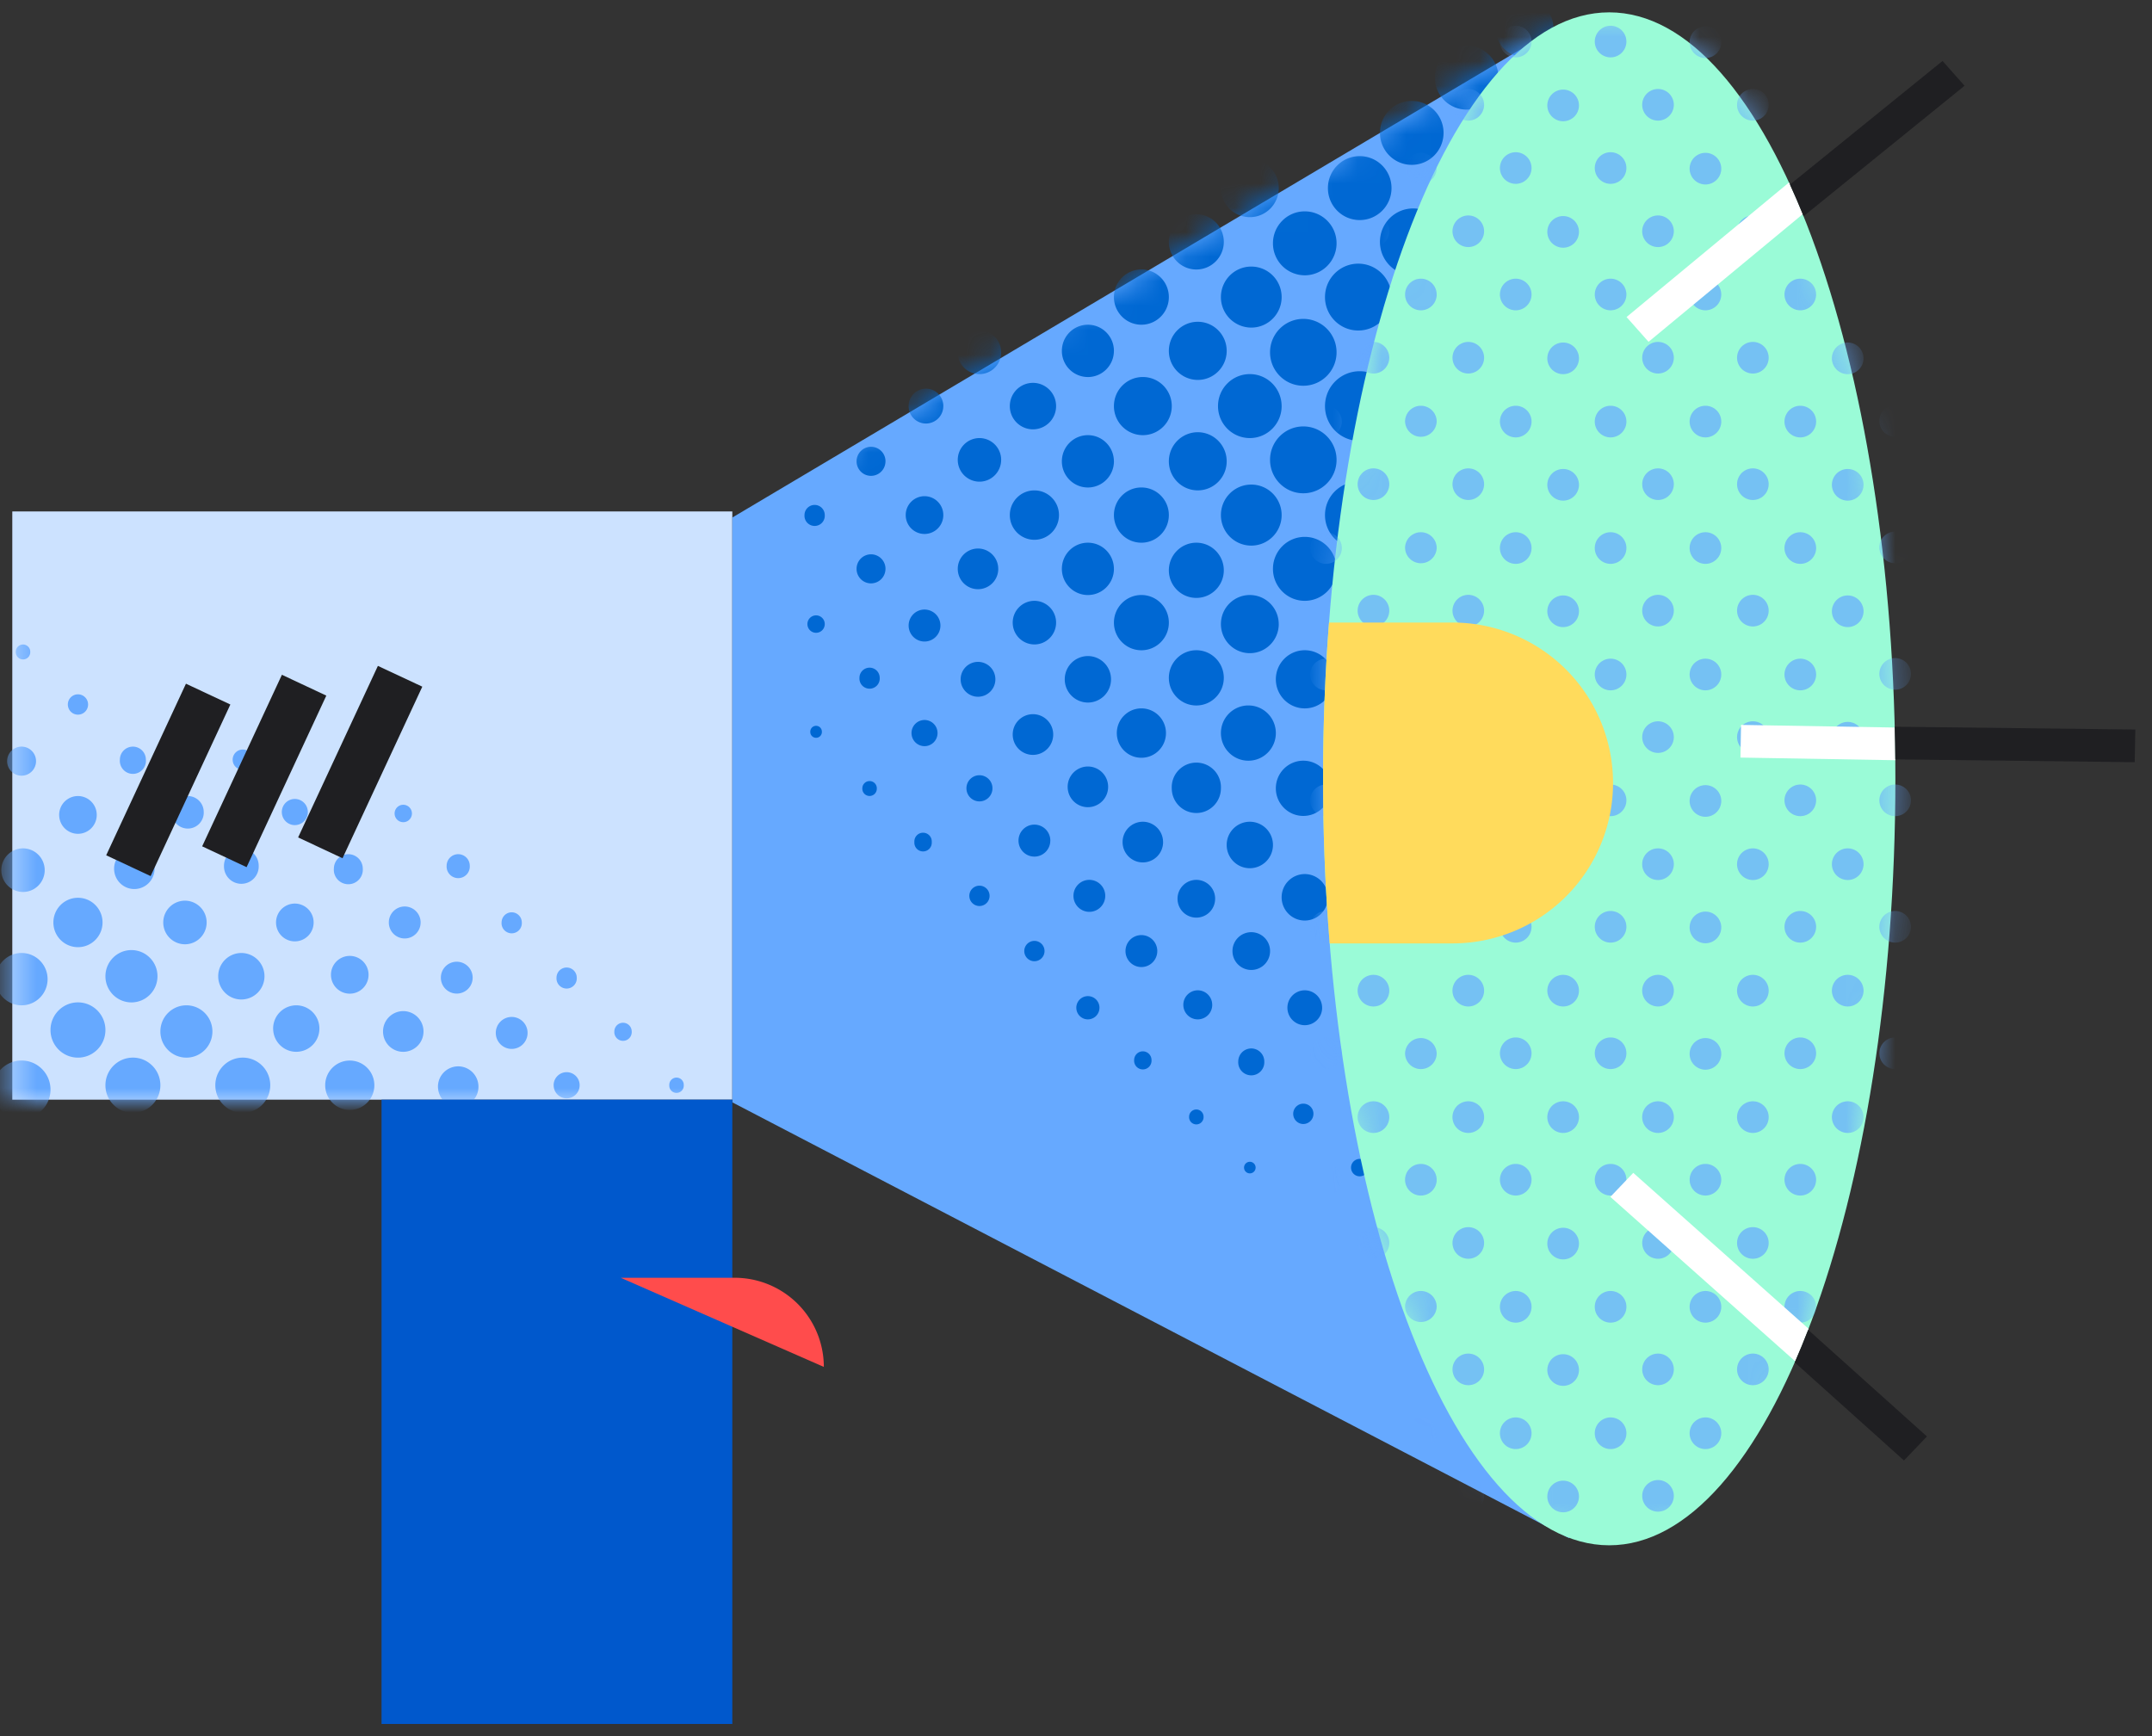 <svg width="88" height="71" fill="none" xmlns="http://www.w3.org/2000/svg"><rect width="100%" height="100%" fill="#333333" stroke="none"/><path d="M.503 20.917h29.443v24.057H.503V20.917Z" fill="#CCE2FF"/><mask id="a" style="mask-type:alpha" maskUnits="userSpaceOnUse" x="0" y="20" width="30" height="25"><path d="M.503 20.917h29.443v24.057H.503V20.917Z" fill="#CCE2FF"/></mask><g mask="url(#a)" fill="#66A9FF"><path d="M.882 45.75c.653 0 1.183-.532 1.183-1.188 0-.656-.53-1.189-1.183-1.189S-.3 43.906-.3 44.562c0 .657.53 1.189 1.182 1.189Zm1.183-3.625c0 .624.503 1.13 1.123 1.13s1.123-.506 1.123-1.13c0-.623-.503-1.13-1.123-1.13s-1.123.507-1.123 1.13Zm-1.183-1.01c.588 0 1.064-.48 1.064-1.07 0-.59-.476-1.07-1.064-1.07-.588 0-1.064.48-1.064 1.07 0 .59.476 1.07 1.064 1.07Zm-.828-5.528a.89.89 0 0 0 .887.892c.49 0 .887-.4.887-.892a.89.89 0 0 0-.887-.891.89.89 0 0 0-.887.891Zm2.129 2.14c0 .558.45 1.01 1.005 1.01.555 0 1.005-.452 1.005-1.01s-.45-1.01-1.005-1.01c-.555 0-1.005.452-1.005 1.01Zm2.128 2.199c0 .59.477 1.07 1.064 1.07.588 0 1.065-.48 1.065-1.07 0-.59-.477-1.07-1.065-1.07-.587 0-1.064.48-1.064 1.07Zm2.365-2.199a.89.89 0 0 0 .887.892c.49 0 .887-.4.887-.892a.89.89 0 0 0-.887-.892.89.89 0 0 0-.887.892Zm-2.01-2.199c0 .46.37.832.828.832a.83.83 0 0 0 .827-.832.83.83 0 0 0-.827-.832.83.83 0 0 0-.828.832ZM2.42 33.329a.77.77 0 0 0 .768.772.77.77 0 0 0 .768-.772.77.77 0 0 0-.768-.773.77.77 0 0 0-.769.773ZM.882 31.724a.593.593 0 0 0 .591-.594.593.593 0 0 0-.59-.595.593.593 0 0 0-.592.595c0 .328.265.594.591.594Zm.059-4.754a.296.296 0 0 0 .296-.298.296.296 0 1 0-.591 0c0 .164.132.297.295.297Zm3.961 4.1a.534.534 0 1 0 1.064 0 .534.534 0 0 0-.531-.535.534.534 0 0 0-.533.535Zm-2.128-2.258c0 .23.185.416.414.416a.415.415 0 0 0 .414-.416.415.415 0 0 0-.414-.416.415.415 0 0 0-.414.416ZM7.03 33.21a.651.651 0 1 0 1.301 0 .652.652 0 0 0-.65-.654.652.652 0 0 0-.65.654Zm2.13 2.199a.71.71 0 1 0 1.419 0 .711.711 0 0 0-.71-.713c-.392 0-.71.32-.71.713Zm13.48 8.975c0 .295.237.535.531.535.294 0 .532-.24.532-.535a.533.533 0 0 0-.532-.535.533.533 0 0 0-.532.535ZM11.524 33.21c0 .295.238.535.532.535.294 0 .532-.24.532-.535a.533.533 0 0 0-.532-.535.534.534 0 0 0-.532.535Zm-2.01-2.14c0 .23.185.416.414.416a.415.415 0 0 0 .414-.416.415.415 0 0 0-.414-.416.415.415 0 0 0-.414.416Zm-2.247-2.199c0 .197.16.357.355.357.196 0 .355-.16.355-.357a.356.356 0 0 0-.355-.357.356.356 0 0 0-.355.357Zm4.612 0c0 .131.106.238.236.238a.238.238 0 0 0 .237-.238.237.237 0 0 0-.237-.238.237.237 0 0 0-.236.238Zm15.49 15.513a.296.296 0 1 0 .591 0 .296.296 0 1 0-.591 0ZM14.007 30.951a.296.296 0 1 0 .591 0 .296.296 0 0 0-.295-.297.296.296 0 0 0-.296.297Zm11.115 11.234a.356.356 0 1 0 .71 0 .356.356 0 0 0-.355-.357.356.356 0 0 0-.355.357Zm-7.212 2.258c0 .46.37.832.827.832a.83.83 0 0 0 .828-.832.83.83 0 0 0-.828-.832.83.83 0 0 0-.828.832Zm2.364-2.199c0 .361.291.654.65.654.36 0 .65-.293.65-.654a.652.652 0 0 0-.65-.654.652.652 0 0 0-.65.654Zm2.483-2.258a.415.415 0 1 0 .828 0 .415.415 0 0 0-.414-.417.415.415 0 0 0-.414.416ZM4.311 44.384c0 .623.503 1.129 1.124 1.129.62 0 1.123-.506 1.123-1.13 0-.623-.503-1.129-1.123-1.129s-1.124.506-1.124 1.13Zm2.247-2.199c0 .59.476 1.07 1.064 1.07.588 0 1.064-.48 1.064-1.07 0-.591-.476-1.07-1.064-1.07-.588 0-1.064.479-1.064 1.07Zm6.74 2.199c0 .558.45 1.01 1.005 1.01.555 0 1.005-.452 1.005-1.01s-.45-1.01-1.005-1.01c-.555 0-1.005.452-1.005 1.01Zm-4.375-4.458c0 .525.423.951.946.951a.948.948 0 0 0 .946-.95.948.948 0 0 0-.946-.952.949.949 0 0 0-.946.951Zm6.74 2.259c0 .46.37.832.827.832a.83.83 0 0 0 .828-.832.83.83 0 0 0-.828-.833.83.83 0 0 0-.827.833Zm-4.375-4.458a.77.77 0 0 0 .768.773.77.77 0 0 0 .769-.773.77.77 0 0 0-.769-.773.77.77 0 0 0-.768.773Zm6.74 2.259a.65.65 0 1 0 1.3-.001.652.652 0 0 0-.65-.653.65.65 0 0 0-.65.654Zm-4.376-4.458a.593.593 0 1 0 1.183 0 .593.593 0 0 0-.591-.594.593.593 0 0 0-.591.594Zm6.858 2.199a.415.415 0 1 0 .828 0 .415.415 0 0 0-.413-.416.415.415 0 0 0-.414.416Zm-4.374-4.457c0 .196.159.356.354.356.196 0 .355-.16.355-.357a.356.356 0 0 0-.355-.356.356.356 0 0 0-.354.356ZM8.805 44.384c0 .623.502 1.129 1.123 1.129.62 0 1.123-.506 1.123-1.13 0-.623-.503-1.129-1.123-1.129s-1.123.506-1.123 1.13Zm2.365-2.318c0 .525.423.95.945.95a.948.948 0 0 0 .946-.95.948.948 0 0 0-.946-.951.948.948 0 0 0-.946.95Zm2.364-2.199a.77.77 0 0 0 .769.772.77.77 0 0 0 .768-.772.77.77 0 0 0-.768-.773.77.77 0 0 0-.769.773Zm2.366-2.14c0 .361.29.654.65.654.359 0 .65-.293.65-.654a.652.652 0 0 0-.65-.654c-.36 0-.65.293-.65.654Zm2.364-2.318a.474.474 0 1 0 .946 0 .474.474 0 0 0-.473-.475.474.474 0 0 0-.473.475Z"/></g><path d="m29.946 21.166 33.86-20.112.361 61.855-34.221-17.826V21.166Z" fill="#66A9FF"/><mask id="b" style="mask-type:alpha" maskUnits="userSpaceOnUse" x="29" y="1" width="36" height="62"><path d="m29.946 21.166 33.86-20.112.361 61.855-34.221-17.826V21.166Z" fill="#66A9FF"/></mask><g mask="url(#b)" fill="#0068D3"><path d="M57.02 16.608c0 .788-.635 1.427-1.419 1.427a1.423 1.423 0 0 1-1.419-1.427c0-.788.636-1.426 1.42-1.426.783 0 1.418.638 1.418 1.426Zm-4.611 0c0 .722-.583 1.308-1.3 1.308-.72 0-1.302-.586-1.302-1.308 0-.722.583-1.308 1.301-1.308s1.3.586 1.3 1.308Zm-4.493 0c0 .657-.53 1.189-1.183 1.189a1.186 1.186 0 0 1-1.182-1.189c0-.657.529-1.189 1.182-1.189.653 0 1.183.532 1.183 1.189Zm-4.73 0a.948.948 0 0 1-.946.951.948.948 0 0 1-.946-.951c0-.525.423-.95.946-.95.522 0 .946.425.946.95Zm-4.612 0a.711.711 0 0 1-.71.713.711.711 0 0 1-.709-.713c0-.394.318-.713.71-.713.392 0 .71.32.71.713Zm11.588-2.258c0 .656-.53 1.188-1.182 1.188a1.186 1.186 0 0 1-1.183-1.188c0-.657.53-1.19 1.183-1.19s1.182.533 1.182 1.19ZM62.341 2.343a1.186 1.186 0 0 1-1.182-1.188c0-.657.53-1.189 1.182-1.189.653 0 1.183.532 1.183 1.189 0 .656-.53 1.188-1.183 1.188Zm-9.932 9.807c0 .69-.556 1.248-1.242 1.248a1.245 1.245 0 0 1-1.241-1.248c0-.689.555-1.248 1.241-1.248s1.242.559 1.242 1.248Zm-2.365-2.258c0 .623-.503 1.13-1.123 1.13s-1.124-.507-1.124-1.13c0-.624.503-1.13 1.124-1.13.62 0 1.123.506 1.123 1.13Zm-2.247 2.258c0 .624-.503 1.13-1.123 1.13s-1.123-.506-1.123-1.13c0-.623.502-1.129 1.123-1.129.62 0 1.123.506 1.123 1.13Zm-2.247 2.2c0 .59-.476 1.07-1.064 1.07a1.067 1.067 0 0 1-1.064-1.07c0-.591.477-1.07 1.064-1.07.588 0 1.065.479 1.065 1.07Zm-4.61.059a.89.89 0 0 1-.888.891.89.89 0 0 1-.887-.891.89.89 0 0 1 .887-.892c.49 0 .887.4.887.892Zm13.715 0c0 .755-.608 1.367-1.36 1.367-.75 0-1.36-.612-1.36-1.367s.61-1.367 1.36-1.367c.752 0 1.36.612 1.36 1.367Zm2.247-2.259c0 .755-.609 1.367-1.36 1.367-.75 0-1.36-.612-1.36-1.367s.61-1.367 1.36-1.367c.751 0 1.36.612 1.36 1.367Zm-2.247-2.199c0 .722-.582 1.308-1.3 1.308a1.304 1.304 0 0 1-1.301-1.308c0-.722.582-1.307 1.3-1.307.72 0 1.301.585 1.301 1.307ZM52.29 7.693c0 .656-.529 1.188-1.182 1.188a1.186 1.186 0 0 1-1.182-1.188c0-.657.529-1.189 1.182-1.189.653 0 1.183.532 1.183 1.189Zm6.859 2.199c0 .755-.61 1.367-1.36 1.367-.751 0-1.36-.612-1.36-1.367s.609-1.367 1.36-1.367c.75 0 1.36.612 1.36 1.367Zm-2.247-2.199c0 .722-.582 1.307-1.3 1.307-.719 0-1.301-.585-1.301-1.307s.582-1.308 1.3-1.308c.719 0 1.301.586 1.301 1.308Zm4.375-4.517c0 .722-.582 1.307-1.3 1.307a1.304 1.304 0 0 1-1.301-1.307c0-.723.582-1.308 1.3-1.308.719 0 1.301.585 1.301 1.308ZM59.03 5.434c0 .722-.582 1.308-1.3 1.308-.719 0-1.3-.586-1.3-1.308 0-.722.581-1.307 1.3-1.307.718 0 1.3.585 1.3 1.307Zm-8.868 13.433c0-.657-.53-1.19-1.182-1.19-.653 0-1.183.533-1.183 1.19 0 .656.53 1.188 1.183 1.188s1.182-.532 1.182-1.188Zm2.247 2.199c0-.69-.556-1.248-1.242-1.248-.686 0-1.241.558-1.241 1.248 0 .689.555 1.248 1.241 1.248s1.242-.559 1.242-1.248Zm-2.365 2.258c0-.623-.503-1.129-1.123-1.129s-1.124.506-1.124 1.13c0 .623.503 1.128 1.124 1.128.62 0 1.123-.505 1.123-1.129Zm-2.247-2.258c0-.624-.503-1.13-1.123-1.13s-1.123.506-1.123 1.13c0 .623.502 1.129 1.123 1.129.62 0 1.123-.506 1.123-1.13Zm-2.247-2.199c0-.591-.476-1.07-1.064-1.07-.587 0-1.064.479-1.064 1.07 0 .59.477 1.07 1.064 1.07.588 0 1.065-.48 1.065-1.07Zm-4.61-.06a.89.89 0 0 0-.888-.891.89.89 0 0 0-.887.891.89.89 0 0 0 .887.892c.49 0 .887-.4.887-.892Zm2.364 2.259c0-.558-.45-1.01-1.005-1.01-.555 0-1.005.452-1.005 1.01s.45 1.01 1.005 1.01c.555 0 1.005-.452 1.005-1.01Zm2.246 2.199c0-.591-.476-1.07-1.064-1.07-.587 0-1.064.479-1.064 1.07 0 .59.477 1.07 1.064 1.07.588 0 1.065-.48 1.065-1.07Zm2.247 2.199c0-.624-.503-1.13-1.123-1.13s-1.123.506-1.123 1.13c0 .624.502 1.13 1.123 1.13.62 0 1.123-.506 1.123-1.13Zm-2.365 2.318a.948.948 0 0 0-.946-.951.949.949 0 0 0-.946.95.95.95 0 0 0 .946.952.948.948 0 0 0 .946-.951Zm-2.246-2.318a.89.89 0 0 0-.887-.892.89.89 0 0 0-.887.892.89.89 0 0 0 .887.892c.49 0 .887-.4.887-.892Zm-2.366-2.199a.83.83 0 0 0-.827-.832.83.83 0 0 0-.828.832c0 .46.371.832.828.832a.83.83 0 0 0 .828-.832Zm-2.246-2.199a.77.77 0 0 0-.768-.773.77.77 0 0 0-.769.773.77.77 0 0 0 .769.772.77.77 0 0 0 .768-.772Zm-2.364-2.199a.593.593 0 0 0-.592-.595.593.593 0 0 0-.591.595c0 .328.264.594.591.594a.593.593 0 0 0 .591-.594Zm-2.484 2.199a.415.415 0 0 0-.414-.416.415.415 0 0 0-.414.416.415.415 0 1 0 .828 0Zm2.484 2.199a.593.593 0 0 0-.592-.595.593.593 0 0 0-.591.595c0 .328.264.594.591.594a.593.593 0 0 0 .591-.594Zm2.246 2.318a.652.652 0 0 0-.65-.654c-.36 0-.65.293-.65.654 0 .36.29.654.65.654.359 0 .65-.293.65-.654Zm2.247 2.199a.711.711 0 0 0-.71-.713.711.711 0 0 0-.71.713c0 .394.318.713.71.713.392 0 .71-.32.71-.713Zm13.361 13.432a.711.711 0 0 0-.71-.713.712.712 0 0 0-.709.713c0 .394.318.714.71.714.392 0 .71-.32.71-.714ZM43.068 30.04a.83.83 0 0 0-.828-.832.83.83 0 0 0-.828.833c0 .459.37.832.828.832a.83.83 0 0 0 .828-.832Zm-2.484 2.2a.533.533 0 0 0-.532-.535.533.533 0 0 0-.532.535c0 .295.238.535.532.535.294 0 .532-.24.532-.535Zm-2.246-2.259a.533.533 0 0 0-.532-.535.533.533 0 0 0-.532.535c0 .295.238.535.532.535.294 0 .532-.24.532-.535ZM51.7 43.413a.534.534 0 0 0-.533-.534.534.534 0 0 0-.532.535.533.533 0 1 0 1.064-.001Zm-15.727-15.69a.415.415 0 0 0-.414-.417.415.415 0 0 0-.414.416.415.415 0 1 0 .828 0Zm17.737 17.83a.415.415 0 0 0-.414-.416.415.415 0 0 0-.414.416c0 .23.185.416.414.416a.415.415 0 0 0 .413-.416Zm-19.984-20.03a.356.356 0 0 0-.355-.356.356.356 0 0 0-.354.356c0 .197.158.357.354.357.196 0 .355-.16.355-.357Zm22.23 22.229a.356.356 0 0 0-.355-.356.356.356 0 0 0-.354.356c0 .197.158.357.354.357.196 0 .355-.16.355-.357Zm-22.348-17.83a.237.237 0 0 0-.237-.238.237.237 0 0 0-.236.238.237.237 0 1 0 .473 0Zm17.737 17.83a.237.237 0 0 0-.237-.238.237.237 0 0 0-.236.238.236.236 0 1 0 .473 0ZM35.855 32.24a.296.296 0 1 0-.592 0 .296.296 0 1 0 .591 0Zm13.361 13.432a.296.296 0 0 0-.295-.297.296.296 0 0 0-.296.297.296.296 0 1 0 .591 0ZM38.101 34.439a.356.356 0 1 0-.71 0 .356.356 0 1 0 .71 0Zm16.554-15.632c0-.755-.608-1.367-1.36-1.367-.75 0-1.36.612-1.36 1.367s.61 1.367 1.36 1.367c.752 0 1.36-.612 1.36-1.367Zm2.247 2.259c0-.755-.609-1.367-1.36-1.367-.75 0-1.36.612-1.36 1.367s.61 1.367 1.36 1.367c.751 0 1.36-.612 1.36-1.367Zm-2.247 2.199c0-.722-.582-1.308-1.3-1.308-.719 0-1.301.586-1.301 1.308 0 .722.582 1.307 1.3 1.307.72 0 1.301-.585 1.301-1.307Zm-2.365 2.258c0-.656-.529-1.188-1.182-1.188-.653 0-1.182.532-1.182 1.188 0 .657.529 1.19 1.182 1.19.653 0 1.183-.533 1.183-1.19Zm-2.246 2.2c0-.624-.503-1.13-1.123-1.13s-1.124.506-1.124 1.13c0 .623.503 1.129 1.124 1.129.62 0 1.123-.506 1.123-1.13Zm-2.365 2.258c0-.558-.45-1.01-1.005-1.01-.555 0-1.005.452-1.005 1.01s.45 1.01 1.005 1.01c.555 0 1.005-.452 1.005-1.01Zm-2.365 2.199a.83.83 0 0 0-.828-.832.83.83 0 0 0-.827.832c0 .46.37.832.827.832a.83.83 0 0 0 .828-.832Zm-2.364 2.2a.652.652 0 0 0-.651-.655c-.36 0-.65.293-.65.654 0 .361.29.654.65.654.359 0 .65-.293.65-.654Zm-2.484 2.258a.415.415 0 0 0-.414-.416.415.415 0 0 0-.414.416c0 .23.186.416.414.416a.415.415 0 0 0 .414-.416Zm14.071-8.856c0-.657-.53-1.189-1.182-1.189-.653 0-1.183.532-1.183 1.189 0 .656.53 1.189 1.183 1.189s1.182-.533 1.182-1.19Zm-2.365 2.199c0-.624-.503-1.13-1.123-1.13s-1.123.506-1.123 1.13c0 .624.503 1.13 1.123 1.13s1.123-.506 1.123-1.13Zm-2.246 2.259a1.006 1.006 0 1 0-2.01 0c0 .558.45 1.01 1.005 1.01.555 0 1.005-.452 1.005-1.01Zm4.374 4.457a.948.948 0 0 0-.945-.95.948.948 0 0 0-.946.95c0 .525.423.951.946.951a.948.948 0 0 0 .946-.95Zm-6.74-2.258a.83.83 0 0 0-.827-.832.83.83 0 0 0-.828.832c0 .46.37.832.828.832a.83.83 0 0 0 .828-.832Zm4.376 4.457a.77.77 0 0 0-.769-.772.77.77 0 0 0-.768.772.77.77 0 0 0 .768.773.77.77 0 0 0 .769-.773Zm-6.74-2.258a.652.652 0 0 0-.65-.654c-.36 0-.65.293-.65.654 0 .36.29.654.65.654.359 0 .65-.293.65-.654Zm4.374 4.458a.593.593 0 0 0-.59-.595.593.593 0 0 0-.591.595c0 .328.264.594.59.594a.593.593 0 0 0 .592-.594Zm-6.857-2.2a.415.415 0 0 0-.414-.416.415.415 0 0 0-.414.416c0 .23.185.416.414.416a.415.415 0 0 0 .414-.416Zm4.375 4.458a.356.356 0 0 0-.355-.357.356.356 0 0 0-.355.357.356.356 0 1 0 .71 0Zm7.331-11.114c0-.624-.503-1.13-1.123-1.13s-1.124.506-1.124 1.13c0 .623.503 1.129 1.124 1.129.62 0 1.123-.506 1.123-1.13Zm-2.365 2.318a.948.948 0 0 0-.946-.951.948.948 0 0 0-.946.95c0 .526.424.951.946.951a.948.948 0 0 0 .946-.95Zm-2.364 2.199a.77.77 0 0 0-.77-.773.77.77 0 0 0-.768.773.77.77 0 0 0 .769.772.77.77 0 0 0 .768-.772Zm-2.366 2.139a.652.652 0 0 0-.65-.653.65.65 0 0 0-.65.653c0 .361.29.654.65.654.36 0 .65-.293.65-.654Zm-2.364 2.318a.474.474 0 0 0-.474-.475.474.474 0 0 0-.473.475c0 .263.212.476.473.476a.474.474 0 0 0 .473-.476Z"/></g><path d="M77.506 31.852c0 17.312-5.239 31.347-11.701 31.347-6.463 0-11.702-14.035-11.702-31.347S59.343.505 65.805.505 77.506 14.54 77.506 31.852Z" fill="#9AFBD7"/><mask id="c" style="mask-type:alpha" maskUnits="userSpaceOnUse" x="54" y="0" width="24" height="64"><path d="M77.506 31.852c0 17.312-5.239 31.347-11.701 31.347-6.463 0-11.702-14.035-11.702-31.347S59.343.505 65.805.505 77.506 14.54 77.506 31.852Z" fill="#9AFBD7"/></mask><g mask="url(#c)" fill="#66A9FF" fill-opacity=".7"><path d="M54.87 43.076a.646.646 0 1 1-1.293 0 .646.646 0 0 1 1.293 0Zm1.94 2.586a.647.647 0 1 1-1.293 0 .647.647 0 0 1 1.293 0Zm5.818-2.586a.646.646 0 1 1-1.293 0 .646.646 0 0 1 1.293 0Zm1.939 2.586a.647.647 0 1 1-1.293 0 .647.647 0 0 1 1.293 0Zm-5.817-2.586a.647.647 0 1 1-1.294 0 .647.647 0 0 1 1.293 0Zm1.938 2.586a.647.647 0 1 1-1.293 0 .647.647 0 0 1 1.293 0Zm9.698-2.586a.647.647 0 1 1-1.293 0 .647.647 0 0 1 1.293 0Zm1.939 2.586a.647.647 0 1 1-1.293 0 .647.647 0 0 1 1.293 0Zm-5.818-2.586a.646.646 0 1 1-1.293 0 .646.646 0 0 1 1.293 0Zm1.939 2.586a.647.647 0 1 1-1.293 0 .647.647 0 0 1 1.293 0Zm9.698-2.586a.646.646 0 1 1-1.293 0 .646.646 0 0 1 1.293 0Zm-3.879 0a.646.646 0 1 1-1.293 0 .646.646 0 0 1 1.293 0Zm1.939 2.586a.647.647 0 1 1-1.293 0 .647.647 0 0 1 1.293 0ZM54.87 48.248a.646.646 0 1 1-1.293 0 .646.646 0 0 1 1.293 0Zm1.94 2.586a.646.646 0 1 1-1.293 0 .646.646 0 0 1 1.293 0Zm5.818-2.586a.646.646 0 1 1-1.293 0 .646.646 0 0 1 1.293 0Zm1.939 2.586a.647.647 0 1 1-1.293 0 .647.647 0 0 1 1.293 0Zm-5.817-2.586a.646.646 0 1 1-1.294 0 .646.646 0 0 1 1.293 0Zm1.938 2.586a.646.646 0 1 1-1.292 0 .646.646 0 0 1 1.292 0Zm9.698-2.586a.646.646 0 1 1-1.293 0 .646.646 0 0 1 1.293 0Zm1.939 2.586a.646.646 0 1 1-1.293 0 .646.646 0 0 1 1.293 0Zm-5.818-2.586a.646.646 0 1 1-1.293 0 .646.646 0 0 1 1.293 0Zm1.939 2.586a.646.646 0 1 1-1.292 0 .646.646 0 0 1 1.292 0Zm5.819-2.586a.646.646 0 1 1-1.293 0 .646.646 0 0 1 1.293 0ZM54.87 53.42a.647.647 0 1 1-1.293 0 .647.647 0 0 1 1.293 0Zm1.94 2.585a.646.646 0 1 1-1.293 0 .646.646 0 0 1 1.293 0Zm5.818-2.585a.647.647 0 1 1-1.293 0 .647.647 0 0 1 1.293 0Zm1.939 2.585a.647.647 0 1 1-1.293 0 .647.647 0 0 1 1.293 0ZM58.75 53.42a.647.647 0 1 1-1.294 0 .647.647 0 0 1 1.293 0Zm1.938 2.585a.646.646 0 1 1-1.292 0 .646.646 0 0 1 1.292 0Zm9.698-2.585a.647.647 0 1 1-1.293 0 .647.647 0 0 1 1.293 0Zm1.939 2.585a.646.646 0 1 1-1.293 0 .646.646 0 0 1 1.293 0Zm-5.818-2.585a.647.647 0 1 1-1.293 0 .647.647 0 0 1 1.293 0Zm1.939 2.585a.646.646 0 1 1-1.292 0 .646.646 0 0 1 1.292 0Zm5.819-2.585a.647.647 0 1 1-1.293 0 .647.647 0 0 1 1.293 0Zm-11.637 5.171a.647.647 0 1 1-1.293 0 .647.647 0 0 1 1.293 0Zm1.939 2.586a.647.647 0 1 1-1.293 0 .647.647 0 0 1 1.293 0Zm-5.817-2.586a.647.647 0 1 1-1.294 0 .647.647 0 0 1 1.293 0Zm1.938 2.586a.646.646 0 1 1-1.292 0 .646.646 0 0 1 1.292 0Zm9.698-2.586a.647.647 0 1 1-1.293 0 .647.647 0 0 1 1.293 0Zm-3.879 0a.647.647 0 1 1-1.293 0 .647.647 0 0 1 1.293 0Zm1.939 2.586a.646.646 0 1 1-1.292 0 .646.646 0 0 1 1.292 0ZM54.87 22.388a.647.647 0 1 1-1.293 0 .647.647 0 0 1 1.293 0Zm1.94 2.586a.646.646 0 1 1-1.293 0 .646.646 0 0 1 1.293 0Zm5.818-2.586a.647.647 0 1 1-1.293 0 .647.647 0 0 1 1.293 0Zm1.939 2.586a.647.647 0 1 1-1.293 0 .647.647 0 0 1 1.293 0Zm-5.817-2.586a.647.647 0 1 1-1.294 0 .647.647 0 0 1 1.293 0Zm1.938 2.586a.646.646 0 1 1-1.292 0 .646.646 0 0 1 1.292 0Zm9.698-2.586a.647.647 0 1 1-1.293 0 .647.647 0 0 1 1.293 0Zm1.939 2.586a.646.646 0 1 1-1.293 0 .646.646 0 0 1 1.293 0Zm-5.818-2.586a.647.647 0 1 1-1.293 0 .647.647 0 0 1 1.293 0Zm1.939 2.586a.646.646 0 1 1-1.292 0 .646.646 0 0 1 1.292 0Zm9.698-2.586a.646.646 0 1 1-1.293 0 .646.646 0 0 1 1.293 0Zm-3.879 0a.647.647 0 1 1-1.293 0 .647.647 0 0 1 1.293 0Zm1.939 2.586a.647.647 0 1 1-1.293 0 .647.647 0 0 1 1.293 0ZM54.87 27.56a.647.647 0 1 1-1.293 0 .647.647 0 0 1 1.293 0Zm1.94 2.586a.646.646 0 1 1-1.293 0 .646.646 0 0 1 1.293 0Zm5.818-2.586a.647.647 0 1 1-1.293 0 .647.647 0 0 1 1.293 0Zm1.939 2.586a.647.647 0 1 1-1.293 0 .647.647 0 0 1 1.293 0ZM58.75 27.56a.647.647 0 1 1-1.294 0 .647.647 0 0 1 1.293 0Zm1.938 2.586a.646.646 0 1 1-1.292 0 .646.646 0 0 1 1.292 0Zm9.698-2.586a.647.647 0 1 1-1.293 0 .647.647 0 0 1 1.293 0Zm1.939 2.586a.646.646 0 1 1-1.293 0 .646.646 0 0 1 1.293 0Zm-5.818-2.586a.647.647 0 1 1-1.293 0 .647.647 0 0 1 1.293 0Zm1.939 2.586a.646.646 0 1 1-1.292 0 .646.646 0 0 1 1.292 0Zm9.698-2.586a.646.646 0 1 1-1.293 0 .646.646 0 0 1 1.293 0Zm-3.879 0a.647.647 0 1 1-1.293 0 .647.647 0 0 1 1.293 0Zm1.939 2.586a.647.647 0 1 1-1.293 0 .647.647 0 0 1 1.293 0ZM54.87 32.732a.646.646 0 1 1-1.293 0 .646.646 0 0 1 1.293 0Zm1.94 2.586a.647.647 0 1 1-1.293 0 .647.647 0 0 1 1.293 0Zm5.818-2.586a.646.646 0 1 1-1.293 0 .646.646 0 0 1 1.293 0Zm1.939 2.586a.647.647 0 1 1-1.293 0 .647.647 0 0 1 1.293 0Zm-5.817-2.586a.647.647 0 1 1-1.294 0 .647.647 0 0 1 1.293 0Zm1.938 2.586a.647.647 0 1 1-1.293 0 .647.647 0 0 1 1.293 0Zm9.698-2.586a.647.647 0 1 1-1.293 0 .647.647 0 0 1 1.293 0Zm1.939 2.586a.647.647 0 1 1-1.293 0 .647.647 0 0 1 1.293 0Zm-5.818-2.586a.646.646 0 1 1-1.293 0 .646.646 0 0 1 1.293 0Zm1.939 2.586a.647.647 0 1 1-1.293 0 .647.647 0 0 1 1.293 0Zm9.698-2.586a.646.646 0 1 1-1.293 0 .646.646 0 0 1 1.293 0Zm-3.879 0a.646.646 0 1 1-1.293 0 .646.646 0 0 1 1.293 0Zm1.939 2.586a.647.647 0 1 1-1.293 0 .647.647 0 0 1 1.293 0ZM54.87 37.904a.646.646 0 1 1-1.293 0 .646.646 0 0 1 1.293 0Zm1.94 2.586a.647.647 0 1 1-1.293 0 .647.647 0 0 1 1.293 0Zm5.818-2.586a.646.646 0 1 1-1.293 0 .646.646 0 0 1 1.293 0Zm1.939 2.586a.647.647 0 1 1-1.293 0 .647.647 0 0 1 1.293 0Zm-5.817-2.586a.647.647 0 1 1-1.294 0 .647.647 0 0 1 1.293 0Zm1.938 2.586a.647.647 0 1 1-1.293 0 .647.647 0 0 1 1.293 0Zm9.698-2.586a.647.647 0 1 1-1.293 0 .647.647 0 0 1 1.293 0Zm1.939 2.586a.647.647 0 1 1-1.293 0 .647.647 0 0 1 1.293 0Zm-5.818-2.586a.646.646 0 1 1-1.293 0 .646.646 0 0 1 1.293 0Zm1.939 2.586a.647.647 0 1 1-1.293 0 .647.647 0 0 1 1.293 0Zm9.698-2.586a.646.646 0 1 1-1.293 0 .646.646 0 0 1 1.293 0Zm-3.879 0a.646.646 0 1 1-1.293 0 .646.646 0 0 1 1.293 0Zm1.939 2.586a.647.647 0 1 1-1.293 0 .647.647 0 0 1 1.293 0ZM62.628 1.7a.646.646 0 1 1-1.293 0 .646.646 0 0 1 1.293 0Zm1.939 2.586a.647.647 0 1 1-1.293 0 .647.647 0 0 1 1.293 0Zm-3.879 0a.646.646 0 1 1-1.292 0 .646.646 0 0 1 1.292 0ZM70.386 1.7a.647.647 0 1 1-1.293 0 .647.647 0 0 1 1.293 0Zm1.939 2.586a.646.646 0 1 1-1.293 0 .646.646 0 0 1 1.293 0ZM66.507 1.7a.646.646 0 1 1-1.293 0 .646.646 0 0 1 1.293 0Zm1.939 2.586a.646.646 0 1 1-1.293 0 .646.646 0 0 1 1.293 0ZM56.81 9.458a.646.646 0 1 1-1.293 0 .646.646 0 0 1 1.293 0Zm5.818-2.586a.646.646 0 1 1-1.293 0 .646.646 0 0 1 1.293 0Zm1.939 2.586a.647.647 0 1 1-1.293 0 .647.647 0 0 1 1.293 0ZM58.75 6.872a.647.647 0 1 1-1.294 0 .647.647 0 0 1 1.293 0Zm1.938 2.586a.646.646 0 1 1-1.292 0 .646.646 0 0 1 1.292 0Zm9.698-2.586a.647.647 0 1 1-1.293 0 .647.647 0 0 1 1.293 0Zm1.939 2.586a.646.646 0 1 1-1.293 0 .646.646 0 0 1 1.293 0Zm-5.818-2.586a.646.646 0 1 1-1.293 0 .646.646 0 0 1 1.293 0Zm1.939 2.586a.646.646 0 1 1-1.293 0 .646.646 0 0 1 1.293 0ZM54.87 12.044a.646.646 0 1 1-1.293 0 .646.646 0 0 1 1.293 0Zm1.94 2.586a.646.646 0 1 1-1.293 0 .646.646 0 0 1 1.293 0Zm5.818-2.586a.646.646 0 1 1-1.293 0 .646.646 0 0 1 1.293 0Zm1.939 2.586a.647.647 0 1 1-1.293 0 .647.647 0 0 1 1.293 0Zm-5.817-2.586a.646.646 0 1 1-1.294 0 .646.646 0 0 1 1.293 0Zm1.938 2.586a.646.646 0 1 1-1.292 0 .646.646 0 0 1 1.292 0Zm9.698-2.586a.646.646 0 1 1-1.293 0 .646.646 0 0 1 1.293 0Zm1.939 2.586a.646.646 0 1 1-1.293 0 .646.646 0 0 1 1.293 0Zm-5.818-2.586a.646.646 0 1 1-1.293 0 .646.646 0 0 1 1.293 0Zm1.939 2.586a.646.646 0 1 1-1.292 0 .646.646 0 0 1 1.292 0Zm5.819-2.586a.646.646 0 1 1-1.293 0 .646.646 0 0 1 1.293 0Zm1.939 2.586a.647.647 0 1 1-1.293 0 .647.647 0 0 1 1.293 0ZM54.87 17.216a.647.647 0 1 1-1.293 0 .647.647 0 0 1 1.293 0Zm1.94 2.586a.646.646 0 1 1-1.293 0 .646.646 0 0 1 1.293 0Zm5.818-2.586a.647.647 0 1 1-1.293 0 .647.647 0 0 1 1.293 0Zm1.939 2.586a.647.647 0 1 1-1.293 0 .647.647 0 0 1 1.293 0Zm-5.817-2.586a.647.647 0 1 1-1.294 0 .647.647 0 0 1 1.293 0Zm1.938 2.586a.646.646 0 1 1-1.292 0 .646.646 0 0 1 1.292 0Zm9.698-2.586a.647.647 0 1 1-1.293 0 .647.647 0 0 1 1.293 0Zm1.939 2.586a.646.646 0 1 1-1.293 0 .646.646 0 0 1 1.293 0Zm-5.818-2.586a.647.647 0 1 1-1.293 0 .647.647 0 0 1 1.293 0Zm1.939 2.586a.646.646 0 1 1-1.292 0 .646.646 0 0 1 1.292 0Zm9.698-2.586a.646.646 0 1 1-1.293 0 .646.646 0 0 1 1.293 0Zm-3.879 0a.647.647 0 1 1-1.293 0 .647.647 0 0 1 1.293 0Zm1.939 2.586a.647.647 0 1 1-1.293 0 .647.647 0 0 1 1.293 0Z"/></g><path d="M77.48 29.754c.011.444.019.89.023 1.337l-6.332-.108.024-1.336 6.285.107ZM73.156 7.463c.193.416.38.849.562 1.296l-6.305 5.221-.9-1.014 6.643-5.503Zm.254 48.212c.187-.429.369-.873.546-1.332l-7.168-6.376-.937.983 7.56 6.725Z" fill="#fff"/><path d="m77.502 31.057 9.791.115.025-1.336-9.839-.115c.011.443.02.888.023 1.336Zm-3.75-22.214 6.583-5.335-.9-1.016-6.24 5.057c.191.416.377.848.557 1.294ZM73.39 55.72c.189-.43.371-.874.549-1.334l4.858 4.362-.939.982-4.467-4.01Z" fill="#1F1F22"/><path d="M15.602 44.974h14.344v25.531H15.602V44.974Z" fill="#0058CC"/><path d="M25.384 52.258h4.66a3.645 3.645 0 0 1 3.644 3.645" fill="#FF4C4C"/><path d="M54.374 38.583a82.819 82.819 0 0 1-.27-6.73 82.8 82.8 0 0 1 .243-6.392H59.4a6.56 6.56 0 1 1 0 13.122h-5.027Z" fill="#FFDB5C"/><path fill-rule="evenodd" clip-rule="evenodd" d="m4.343 34.978 3.261-7.016 1.816.851-3.26 7.017-1.816-.85Zm3.924-.365 3.261-7.016 1.816.852-3.26 7.016-1.817-.852Zm3.924-.364 3.262-7.016 1.816.85-3.262 7.017-1.816-.851Z" fill="#1F1F22"/></svg>